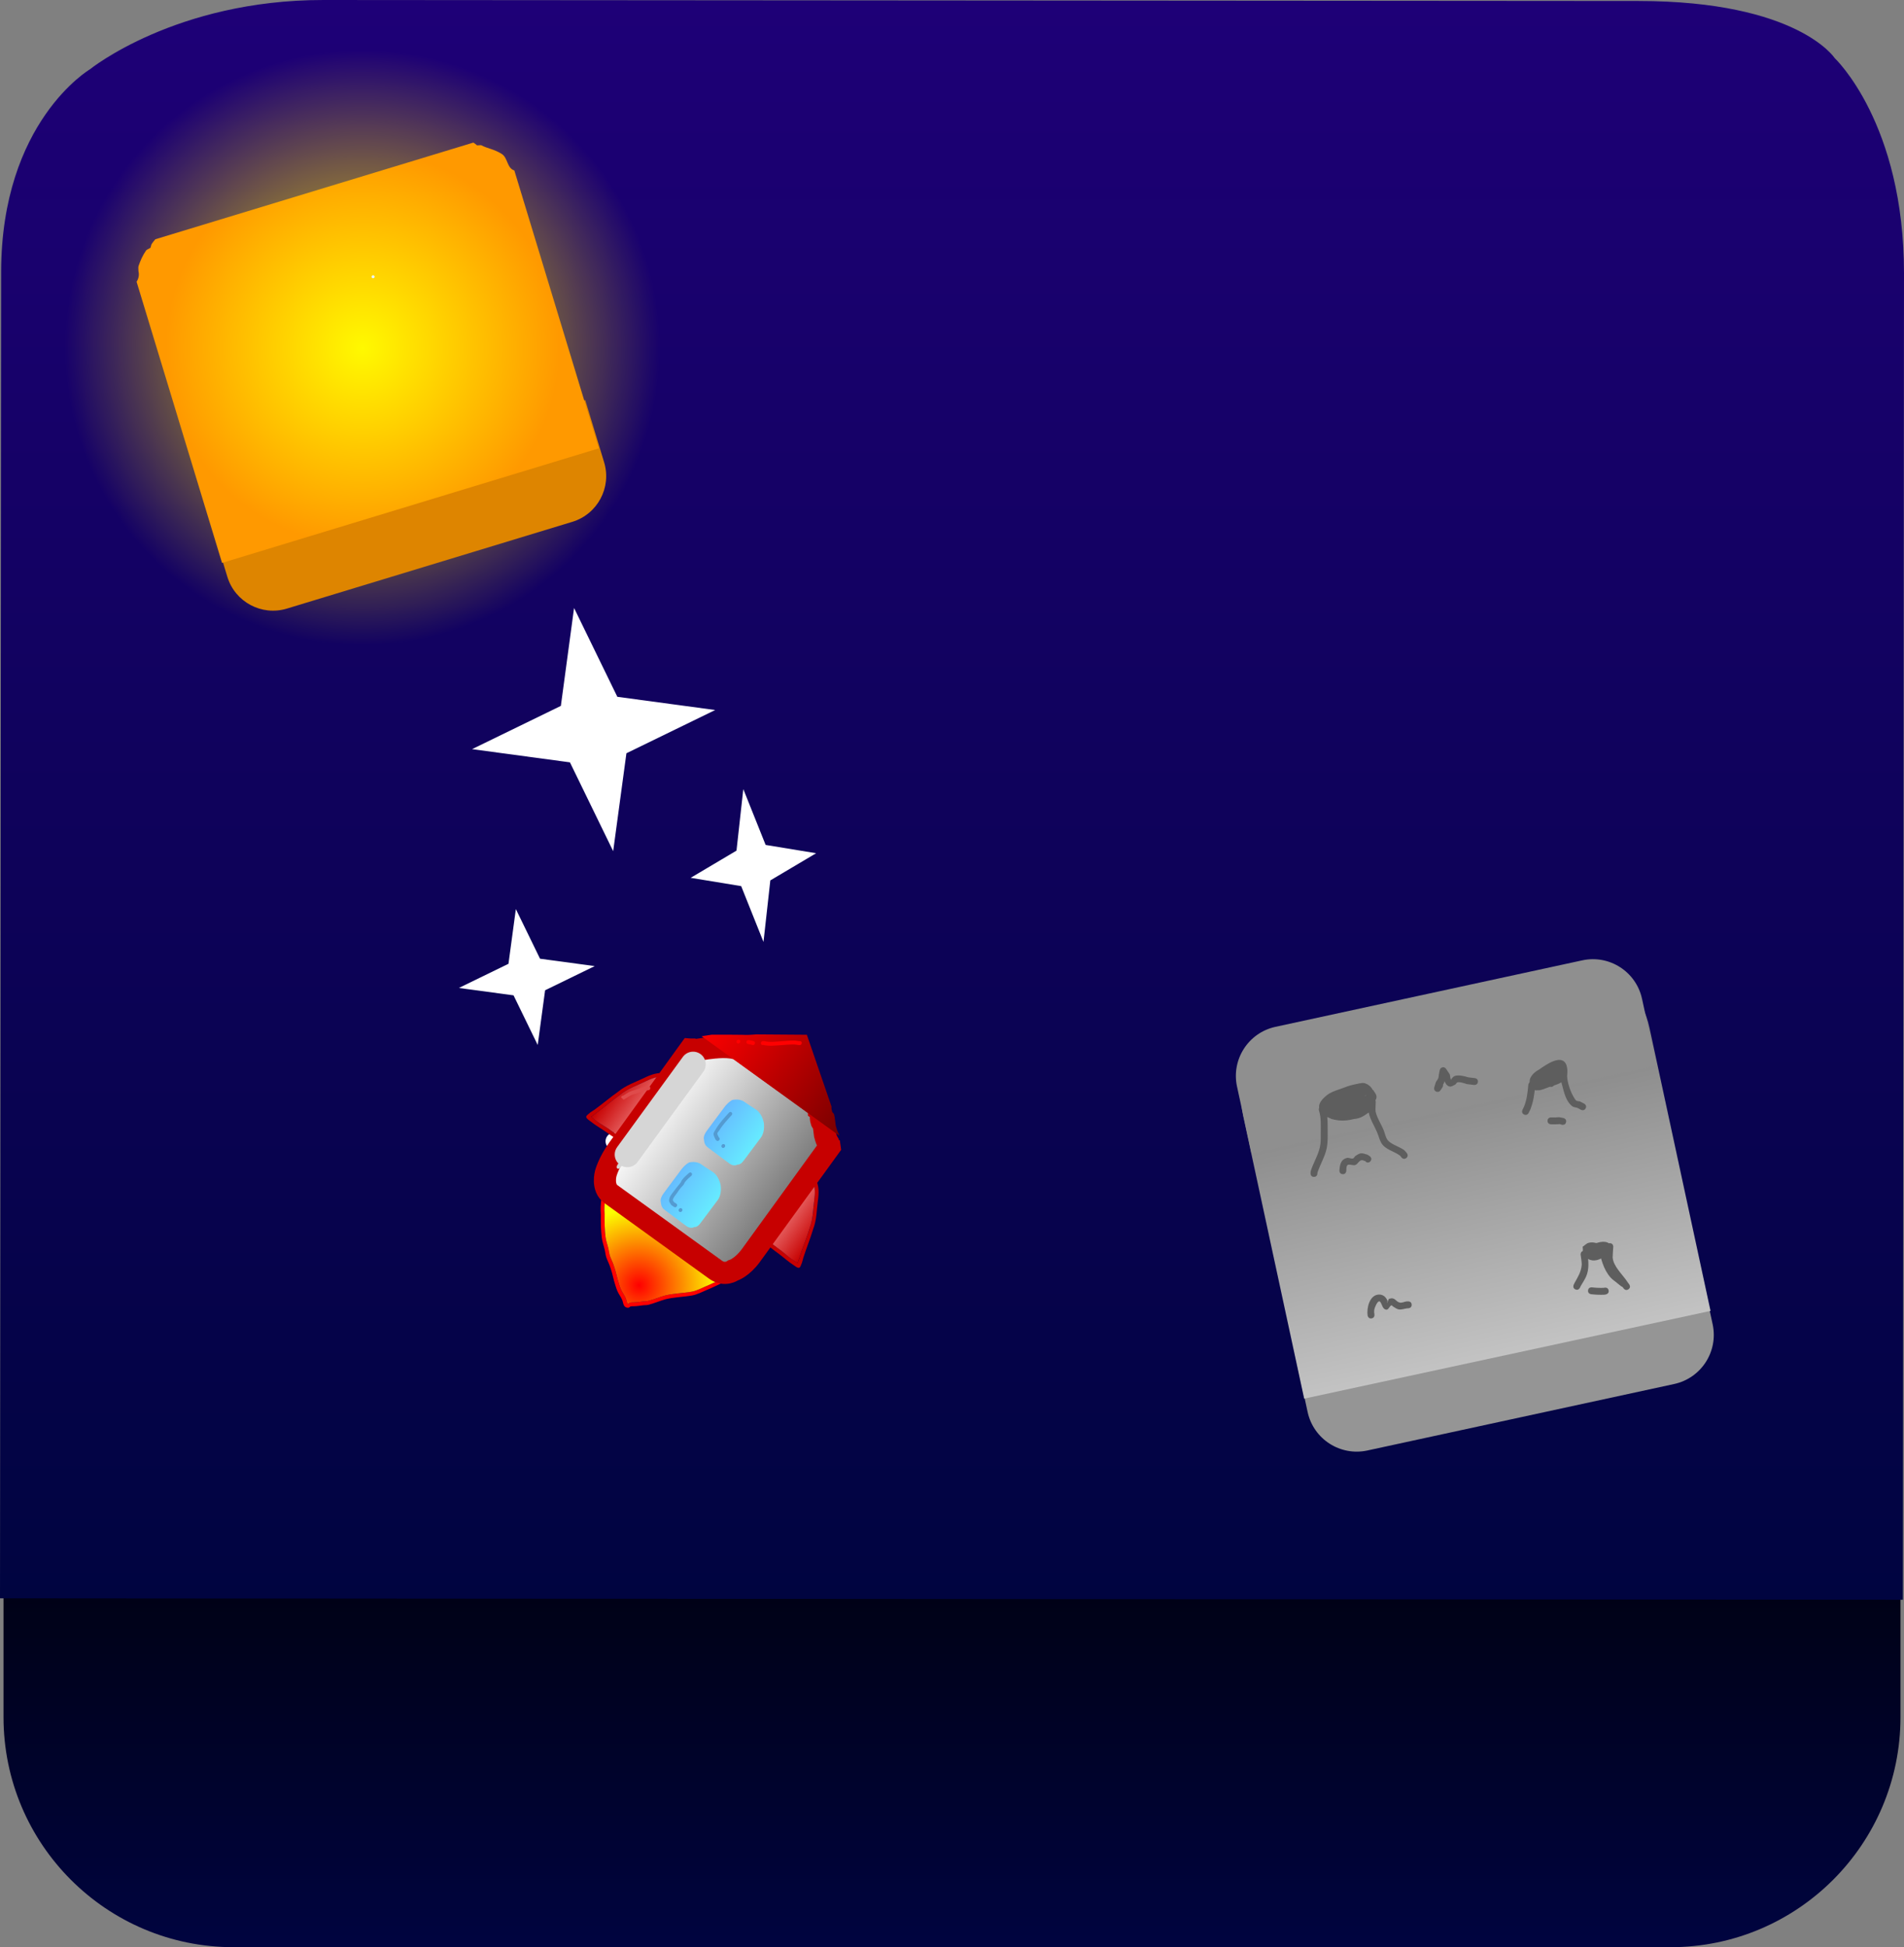 <svg version="1.1" xmlns="http://www.w3.org/2000/svg" xmlns:xlink="http://www.w3.org/1999/xlink" width="301.113" height="307.889" viewBox="0,0,301.113,307.889"><rect x="0" y="0" width="301.113" height="307.889" fill="#808080" stroke="none"/><defs><linearGradient x1="240" y1="180" x2="240" y2="180" gradientUnits="userSpaceOnUse" id="color-1"><stop offset="0" stop-color="#342f77"/><stop offset="0.06" stop-color="#2c2867"/><stop offset="0.25" stop-color="#141239"/><stop offset="0.4" stop-color="#05051d"/><stop offset="0.48" stop-color="#000012"/></linearGradient><linearGradient x1="240" y1="180" x2="240" y2="180" gradientUnits="userSpaceOnUse" id="color-2"><stop offset="0.18" stop-color="#342f77"/><stop offset="0.52" stop-color="#781f5f"/><stop offset="0.89" stop-color="#342f77"/></linearGradient><linearGradient x1="244.646" y1="280.571" x2="244.646" y2="366.431" gradientUnits="userSpaceOnUse" id="color-3"><stop offset="0" stop-color="#000000"/><stop offset="1" stop-color="#000440"/></linearGradient><linearGradient x1="244.645" y1="58.542" x2="244.645" y2="311.491" gradientUnits="userSpaceOnUse" id="color-4"><stop offset="0" stop-color="#1e0077"/><stop offset="1" stop-color="#000440"/></linearGradient><radialGradient cx="151.396" cy="113.488" r="47.061" gradientUnits="userSpaceOnUse" id="color-5"><stop offset="0" stop-color="#ffe600"/><stop offset="1" stop-color="#ffe600" stop-opacity="0"/></radialGradient><linearGradient x1="162.703" y1="150.118" x2="150.934" y2="111.399" gradientUnits="userSpaceOnUse" id="color-6"><stop offset="0" stop-color="#de8500"/><stop offset="1" stop-color="#de8500"/></linearGradient><radialGradient cx="151.43" cy="113.602" r="31.137" gradientUnits="userSpaceOnUse" id="color-7"><stop offset="0" stop-color="#fff900"/><stop offset="1" stop-color="#ff9900"/></radialGradient><linearGradient x1="320.797" y1="218.771" x2="332.499" y2="272.778" gradientUnits="userSpaceOnUse" id="color-8"><stop offset="0" stop-color="#797979"/><stop offset="1" stop-color="#c3c3c3"/></linearGradient><linearGradient x1="189.852" y1="239" x2="192.587" y2="239" gradientUnits="userSpaceOnUse" id="color-9"><stop offset="0" stop-color="#ffffff"/><stop offset="1" stop-color="#ffffff"/></linearGradient><radialGradient cx="195.152" cy="261.777" r="12.303" gradientUnits="userSpaceOnUse" id="color-10"><stop offset="0" stop-color="#ff0000"/><stop offset="1" stop-color="#fcff00"/></radialGradient><linearGradient x1="191.056" y1="230.264" x2="199.305" y2="236.223" gradientUnits="userSpaceOnUse" id="color-11"><stop offset="0" stop-color="#c70000"/><stop offset="1" stop-color="#ffb1b1"/></linearGradient><linearGradient x1="215.517" y1="247.469" x2="223.766" y2="253.428" gradientUnits="userSpaceOnUse" id="color-12"><stop offset="0" stop-color="#ffb1b1"/><stop offset="1" stop-color="#c70000"/></linearGradient><linearGradient x1="196.981" y1="233.134" x2="218.797" y2="248.893" gradientUnits="userSpaceOnUse" id="color-13"><stop offset="0" stop-color="#ffffff"/><stop offset="1" stop-color="#767676"/></linearGradient><linearGradient x1="207.544" y1="217.904" x2="230.278" y2="234.326" gradientUnits="userSpaceOnUse" id="color-14"><stop offset="0" stop-color="#ff0000"/><stop offset="1" stop-color="#750000"/></linearGradient><linearGradient x1="207.437" y1="235.238" x2="213.512" y2="239.626" gradientUnits="userSpaceOnUse" id="color-15"><stop offset="0" stop-color="#66b9ff"/><stop offset="1" stop-color="#66ebff"/></linearGradient><linearGradient x1="200.612" y1="245.113" x2="206.687" y2="249.502" gradientUnits="userSpaceOnUse" id="color-16"><stop offset="0" stop-color="#66bdff"/><stop offset="1" stop-color="#66ebff"/></linearGradient></defs><g transform="translate(-94.089,-58.542)"><g data-paper-data="{&quot;isPaintingLayer&quot;:true}" fill-rule="nonzero" stroke-linejoin="miter" stroke-miterlimit="10" stroke-dasharray="" stroke-dashoffset="0" style="mix-blend-mode: normal"><path d="" fill="url(#color-1)" stroke="none" stroke-width="1" stroke-linecap="butt"/><path d="" fill="url(#color-2)" stroke="none" stroke-width="1" stroke-linecap="butt"/><g stroke="none" stroke-width="1" stroke-linecap="butt" opacity="0.51" style="mix-blend-mode: multiply"><path d="" fill="#004d77" style="mix-blend-mode: normal"/><path d="" fill="#004d77" style="mix-blend-mode: normal"/><path d="" fill="#004d77" style="mix-blend-mode: normal"/><path d="" fill="#004d77" style="mix-blend-mode: normal"/><path d="" fill="#004d77" style="mix-blend-mode: normal"/><path d="" fill="#004d77" style="mix-blend-mode: normal"/><path d="" fill="#004d77" style="mix-blend-mode: normal"/><path d="" fill="#004d77" style="mix-blend-mode: normal"/><path d="" fill="#004d77" style="mix-blend-mode: normal"/><path d="" fill="#004d77" style="mix-blend-mode: normal"/><path d="" fill="#004d77" style="mix-blend-mode: normal"/><path d="" fill="#004d77" style="mix-blend-mode: normal"/><path d="" fill="#004d77" style="mix-blend-mode: normal"/><path d="" fill="#004d77" style="mix-blend-mode: normal"/><path d="" fill="#004d77" style="mix-blend-mode: normal"/><path d="" fill="#004d77" style="mix-blend-mode: normal"/><path d="" fill="#004d77" style="mix-blend-mode: normal"/><path d="" fill="#004d77" style="mix-blend-mode: normal"/><path d="" fill="#004d77" style="mix-blend-mode: normal"/><path d="" fill="#004d77" style="mix-blend-mode: normal"/><path d="" fill="#004d77" style="mix-blend-mode: normal"/><path d="" fill="#004d77" style="mix-blend-mode: normal"/><path d="" fill="#004d77" style="mix-blend-mode: normal"/><path d="" fill="#004d77" style="mix-blend-mode: normal"/><path d="" fill="#004d77" style="mix-blend-mode: normal"/><path d="" fill="#004d77" style="mix-blend-mode: normal"/><path d="" fill="#004d77" style="mix-blend-mode: normal"/><path d="" fill="#004d77" style="mix-blend-mode: normal"/><path d="" fill="#004d77" style="mix-blend-mode: normal"/><path d="" fill="#004d77" style="mix-blend-mode: normal"/><path d="" fill="#004d77" style="mix-blend-mode: normal"/><path d="" fill="#10325e" style="mix-blend-mode: normal"/><path d="" fill="#10325e" style="mix-blend-mode: normal"/><path d="" fill="#10325e" style="mix-blend-mode: normal"/><path d="" fill="#10325e" style="mix-blend-mode: normal"/><path d="" fill="#10325e" style="mix-blend-mode: normal"/><path d="" fill="#10325e" style="mix-blend-mode: normal"/><path d="" fill="#10325e" style="mix-blend-mode: normal"/><path d="" fill="#10325e" style="mix-blend-mode: normal"/><path d="" fill="#10325e" style="mix-blend-mode: normal"/><path d="" fill="#10325e" style="mix-blend-mode: normal"/><path d="" fill="#10325e" style="mix-blend-mode: normal"/><path d="" fill="#10325e" style="mix-blend-mode: normal"/><path d="" fill="#10325e" style="mix-blend-mode: normal"/><path d="" fill="#10325e" style="mix-blend-mode: normal"/><path d="" fill="#10325e" style="mix-blend-mode: normal"/><path d="" fill="#10325e" style="mix-blend-mode: normal"/><path d="" fill="#10325e" style="mix-blend-mode: normal"/><path d="" fill="#10325e" style="mix-blend-mode: normal"/><path d="" fill="#004d77" style="mix-blend-mode: normal"/><path d="" fill="#004d77" style="mix-blend-mode: normal"/><path d="" fill="#004d77" style="mix-blend-mode: normal"/><path d="" fill="#004d77" style="mix-blend-mode: normal"/><path d="" fill="#004d77" style="mix-blend-mode: normal"/><path d="" fill="#004d77" style="mix-blend-mode: normal"/><path d="" fill="#004d77" style="mix-blend-mode: normal"/><path d="" fill="#004d77" style="mix-blend-mode: normal"/><path d="" fill="#004d77" style="mix-blend-mode: normal"/><path d="" fill="#004d77" style="mix-blend-mode: normal"/><path d="" fill="#004d77" style="mix-blend-mode: normal"/><path d="" fill="#004d77" style="mix-blend-mode: normal"/><path d="" fill="#004d77" style="mix-blend-mode: normal"/></g><path d="" fill="#ffffff" stroke="none" stroke-width="1" stroke-linecap="butt"/><path d="" fill="#ffffff" stroke="none" stroke-width="1" stroke-linecap="butt"/><path d="" fill="#ffffff" stroke="none" stroke-width="1" stroke-linecap="butt"/><path d="" fill="#ffffff" stroke="none" stroke-width="1" stroke-linecap="butt"/><path d="" fill="#ffffff" stroke="none" stroke-width="1" stroke-linecap="butt"/><path d="" fill="#ffffff" stroke="none" stroke-width="1" stroke-linecap="butt"/><path d="" fill="#ffffff" stroke="none" stroke-width="1" stroke-linecap="butt"/><path d="" fill="#ffffff" stroke="none" stroke-width="1" stroke-linecap="butt"/><path d="" fill="#ffffff" stroke="none" stroke-width="1" stroke-linecap="butt"/><path d="" fill="#ffffff" stroke="none" stroke-width="1" stroke-linecap="butt"/><path d="" fill="#ffffff" stroke="none" stroke-width="1" stroke-linecap="butt"/><path d="" fill="#ffffff" stroke="none" stroke-width="1" stroke-linecap="butt"/><path d="" fill="#ffffff" stroke="none" stroke-width="1" stroke-linecap="butt"/><path d="" fill="#ffffff" stroke="none" stroke-width="1" stroke-linecap="butt"/><path d="" fill="#ffffff" stroke="none" stroke-width="1" stroke-linecap="butt"/><path d="" fill="#ffffff" stroke="none" stroke-width="1" stroke-linecap="butt"/><path d="" fill="#ffffff" stroke="none" stroke-width="1" stroke-linecap="butt"/><path d="" fill="#ffffff" stroke="none" stroke-width="1" stroke-linecap="butt"/><path d="" fill="#ffffff" stroke="none" stroke-width="1" stroke-linecap="butt"/><path d="" fill="#ffffff" stroke="none" stroke-width="1" stroke-linecap="butt"/><path d="" fill="#ffffff" stroke="none" stroke-width="1" stroke-linecap="butt"/><path d="" fill="#ffffff" stroke="none" stroke-width="1" stroke-linecap="butt"/><path d="" fill="#ffffff" stroke="none" stroke-width="1" stroke-linecap="butt"/><path d="" fill="#ffffff" stroke="none" stroke-width="1" stroke-linecap="butt"/><path d="" fill="#ffffff" stroke="none" stroke-width="1" stroke-linecap="butt"/><path d="" fill="#ffffff" stroke="none" stroke-width="1" stroke-linecap="butt"/><path d="" fill="#ffffff" stroke="none" stroke-width="1" stroke-linecap="butt"/><path d="" fill="#ffffff" stroke="none" stroke-width="1" stroke-linecap="butt"/><path d="" fill="#ffffff" stroke="none" stroke-width="1" stroke-linecap="butt"/><path d="" fill="#ffffff" stroke="none" stroke-width="1" stroke-linecap="butt"/><path d="" fill="#ffffff" stroke="none" stroke-width="1" stroke-linecap="butt"/><path d="" fill="#ffffff" stroke="none" stroke-width="1" stroke-linecap="butt"/><path d="" fill="#ffffff" stroke="none" stroke-width="1" stroke-linecap="butt"/><path d="" fill="#ffffff" stroke="none" stroke-width="1" stroke-linecap="butt"/><path d="" fill="#ffffff" stroke="none" stroke-width="1" stroke-linecap="butt"/><path d="" fill="#ffffff" stroke="none" stroke-width="1" stroke-linecap="butt"/><path d="" fill="#ffffff" stroke="none" stroke-width="1" stroke-linecap="butt"/><path d="" fill="#ffffff" stroke="none" stroke-width="1" stroke-linecap="butt"/><path d="" fill="#ffffff" stroke="none" stroke-width="1" stroke-linecap="butt"/><path d="" fill="#ffffff" stroke="none" stroke-width="1" stroke-linecap="butt"/><path d="" fill="#ffffff" stroke="none" stroke-width="1" stroke-linecap="butt"/><path d="" fill="#ffffff" stroke="none" stroke-width="1" stroke-linecap="butt"/><path d="M358.266,366.431h-227.24c-20.092,0 -36.38,-16.288 -36.38,-36.38v-49.48h300v49.48c0,20.092 -16.288,36.38 -36.38,36.38z" fill="url(#color-3)" stroke="none" stroke-width="1" stroke-linecap="butt"/><path d="M395.059,268.433c-0.02,23.78 -0.037,43.058 -0.037,43.058l-300.933,-0.226c0,0 0.017,-19.278 0.037,-43.058l0.143,-166.645c0.02,-23.78 14.037,-32.058 14.037,-32.058c0,0 13.543,-10.979 36.942,-10.962c36.722,0.028 146.887,0.11 208,0.156c25.149,0.019 30.991,9.031 30.991,9.031c0,0 10.983,10.278 10.963,34.058z" fill="url(#color-4)" stroke="none" stroke-width="1" stroke-linecap="butt"/><path d="M191.719,168.721l15.477,2.089l-14.041,6.837l-2.093,15.483l-6.838,-14.046l-15.477,-2.089l14.041,-6.837l2.088,-15.482z" fill="#ffffff" stroke="none" stroke-width="1" stroke-linecap="butt"/><path d="M215.172,192.141l7.987,1.313l-7.246,4.297l-1.08,9.73l-3.529,-8.827l-7.987,-1.313l7.246,-4.297l1.078,-9.729z" fill="#ffffff" stroke="none" stroke-width="1" stroke-linecap="butt"/><path d="M179.494,210.134l8.649,1.167l-7.847,3.821l-1.17,8.653l-3.821,-7.85l-8.649,-1.167l7.847,-3.821l1.167,-8.652z" fill="#ffffff" stroke="none" stroke-width="1" stroke-linecap="butt"/><path d="M106.369,127.174c-7.558,-24.868 6.474,-51.154 31.341,-58.713c24.868,-7.558 51.154,6.474 58.713,31.341c7.558,24.868 -6.474,51.154 -31.341,58.713c-24.868,7.558 -51.154,-6.474 -58.713,-31.341z" fill="url(#color-5)" stroke="none" stroke-width="0" stroke-linecap="butt"/><path d="M184.598,141.053l-45.132,13.718c-3.99,1.213 -8.209,-1.039 -9.422,-5.029l-2.987,-9.827l59.583,-18.11l2.987,9.827c1.213,3.99 -1.039,8.209 -5.029,9.422z" fill="url(#color-6)" stroke="none" stroke-width="1" stroke-linecap="butt"/><path d="M129.204,147.546l-13.513,-44.457c0.178,-0.263 0.296,-0.566 0.339,-0.884c0.035,-0.253 0.023,-0.517 -0.042,-0.778c-0.023,-0.34 -0.037,-0.676 0.017,-0.835c0.284,-0.838 0.657,-1.687 1.17,-2.416c0.176,-0.25 0.542,-0.275 0.734,-0.499c0.013,-0.016 0.096,-0.449 0.16,-0.546c0.166,-0.25 0.366,-0.503 0.585,-0.755c0.819,-0.249 1.71,-0.52 2.643,-0.803c3.223,-0.98 35.402,-10.76 47.655,-14.484c0.204,0.139 0.408,0.279 0.578,0.439l0.644,-0.032c1.077,0.575 2.002,0.593 3.267,1.391c0.979,0.618 0.8,2.243 1.989,2.611l13.355,43.94c0,0 -3.235,0.983 -7.225,2.196c-3.99,1.213 -52.358,15.914 -52.358,15.914z" fill="url(#color-7)" stroke="none" stroke-width="1" stroke-linecap="butt"/><path d="M152.866,102.371c-0.038,-0.125 0.033,-0.257 0.158,-0.295c0.125,-0.038 0.257,0.033 0.295,0.158c0.038,0.125 -0.033,0.257 -0.158,0.295c-0.125,0.038 -0.257,-0.033 -0.295,-0.158z" fill="#ecf7fe" stroke="none" stroke-width="1" stroke-linecap="butt"/><path d="M358.854,277.38l-48.517,10.512c-4.29,0.929 -8.521,-1.795 -9.45,-6.084l-2.289,-10.564l64.052,-13.878l2.289,10.564c0.929,4.29 -1.795,8.521 -6.084,9.45z" fill="#959595" stroke="none" stroke-width="1" stroke-linecap="butt"/><path d="M362.621,256.626c1.096,5.078 1.984,9.195 1.984,9.195l-64.262,13.873c0,0 -0.888,-4.117 -1.984,-9.195l-7.679,-35.587c-1.096,-5.078 1.514,-7.494 1.514,-7.494c0,0 2.384,-2.971 7.38,-4.049c7.842,-1.693 31.366,-6.772 44.417,-9.589c5.37,-1.159 7.035,0.495 7.035,0.495c0,0 2.821,1.686 3.916,6.764z" fill="url(#color-8)" stroke="none" stroke-width="1" stroke-linecap="butt"/><path d="M353.773,216.475l2.289,10.564l-64.052,13.878l-2.289,-10.564c-0.929,-4.29 1.795,-8.521 6.084,-9.45l48.517,-10.512c4.29,-0.929 8.521,1.795 9.45,6.084z" data-paper-data="{&quot;index&quot;:null}" fill="#8f8f8f" stroke="none" stroke-width="1" stroke-linecap="butt"/><path d="M305.957,235.711c-0.335,-0.028 -1.245,-0.153 -1.516,-0.351c-0.008,-0.006 -0.017,-0.012 -0.025,-0.018l-0.003,0.007l-0.422,-0.188c0.086,0.806 0.064,1.624 0.066,2.445c0.002,0.82 0.02,1.706 -0.154,2.511c-0.3,1.39 -1.078,2.599 -1.492,3.947l0.025,0.023c0,0 0.001,0.546 -0.545,0.547c-0.546,0.001 -0.547,-0.545 -0.547,-0.545l0.024,-0.347c0.407,-1.315 1.174,-2.503 1.468,-3.854c0.159,-0.729 0.132,-1.537 0.129,-2.279c-0.004,-1.161 0.076,-2.354 -0.285,-3.467c0,0 -0.073,-0.228 0.029,-0.431c-0.115,-0.768 0.553,-1.459 1.221,-1.993c0.577,-0.461 1.302,-0.713 2.003,-0.946c0.802,-0.267 1.494,-0.598 2.338,-0.753c0.312,-0.067 1.226,-0.3 1.55,-0.224c0.571,0.133 1.103,0.548 1.356,1.081c0.03,0.008 0.06,0.015 0.09,0.022c0.172,0.351 0.512,0.662 0.517,1.052c0.003,0.198 -0.063,0.389 -0.173,0.57c0.051,0.129 0.047,0.248 0.047,0.248c-0.006,0.172 -0.06,1.352 -0.021,1.53c0.213,0.982 0.856,1.95 1.247,2.869c0.232,0.546 0.348,1.368 0.788,1.787c0.689,0.655 1.785,0.9 2.552,1.498l0.36,0.425c0,0 0.342,0.426 -0.084,0.768c-0.426,0.342 -0.768,-0.084 -0.768,-0.084l-0.183,-0.25c-0.813,-0.642 -1.925,-0.875 -2.664,-1.599c-0.549,-0.538 -0.721,-1.446 -1.012,-2.129c-0.422,-0.993 -1.083,-2.014 -1.309,-3.077c-0.004,-0.018 -0.007,-0.04 -0.011,-0.063c-0.465,0.335 -0.943,0.679 -1.447,0.853c-0.306,0.106 -0.63,0.167 -0.955,0.193c-0.711,0.194 -1.449,0.282 -2.194,0.22zM310.142,231.734c-0.046,-0.003 -0.092,-0.005 -0.138,-0.008c0.002,0.032 0.003,0.064 0.003,0.096c0.047,-0.027 0.095,-0.055 0.135,-0.088z" fill="#5e5e5e" stroke="none" stroke-width="0.5" stroke-linecap="butt"/><path d="M343.216,262.416c-0.49,-0.241 -0.25,-0.731 -0.25,-0.731l0.188,-0.382c0.525,-0.934 1,-1.697 1.083,-2.8c0.02,-0.265 -0.139,-1.321 -0.172,-1.561c0,0 -0.074,-0.541 0.467,-0.615c0.541,-0.074 0.615,0.467 0.615,0.467c0.165,1.212 0.29,2.419 -0.219,3.585c-0.223,0.512 -0.548,0.972 -0.822,1.459l-0.16,0.328c0,0 -0.241,0.49 -0.731,0.25z" fill="#5e5e5e" stroke="none" stroke-width="0.5" stroke-linecap="butt"/><path d="M351.211,261.814c-0.34,0.428 -0.767,0.088 -0.767,0.088l-0.444,-0.353c-0.379,-0.34 -0.831,-0.6 -1.174,-0.976c-1.173,-1.287 -1.563,-3.072 -1.943,-4.704c0,0 -0.124,-0.532 0.408,-0.656c0.532,-0.124 0.656,0.408 0.656,0.408c0.331,1.42 0.643,3.091 1.679,4.207c0.317,0.341 0.733,0.576 1.08,0.887l0.418,0.332c0,0 0.428,0.34 0.088,0.767z" fill="#5e5e5e" stroke="none" stroke-width="0.5" stroke-linecap="butt"/><path d="M351.631,262.396c-0.442,0.321 -0.763,-0.12 -0.763,-0.12l-0.301,-0.416c-0.873,-1.374 -2.376,-2.674 -2.529,-4.397c-0.007,-0.079 -0.004,-0.243 0.005,-0.445c-0.074,0.069 -0.139,0.124 -0.187,0.161c-0.71,0.546 -1.729,0.936 -2.588,0.437c-0.107,-0.062 -0.171,-0.166 -0.221,-0.283c-0.163,-0.042 -0.304,-0.115 -0.389,-0.253c-0.03,-0.049 -0.052,-0.102 -0.066,-0.157c-0.266,-0.307 -0.131,-0.834 -0.211,-1.243c0.308,-0.206 0.568,-0.514 0.924,-0.617c0.37,-0.108 0.784,-0.087 1.157,0.013c0.024,0.006 0.049,0.013 0.074,0.02c0.678,-0.216 1.475,-0.333 1.986,0.031c0.056,-0.013 0.12,-0.019 0.194,-0.014c0.545,0.038 0.507,0.583 0.507,0.583c-0.017,0.243 -0.109,1.496 -0.098,1.658c0.107,1.469 1.621,2.753 2.364,3.922l0.263,0.36c0,0 0.321,0.442 -0.12,0.763z" fill="#5e5e5e" stroke="none" stroke-width="0.5" stroke-linecap="butt"/><path d="M339.23,230.375c-0.059,0.02 -0.117,0.039 -0.175,0.059c-0.278,0.097 -1.352,0.56 -1.682,0.51c-0.03,-0.005 -0.06,-0.01 -0.089,-0.015c-0.266,0.048 -0.518,0.049 -0.659,-0.14c-0.055,-0.075 -0.095,-0.157 -0.121,-0.244c-0.046,-0.057 -0.08,-0.118 -0.105,-0.182c-0.166,-0.119 -0.296,-0.266 -0.354,-0.453c-0.288,-0.932 0.627,-1.797 1.298,-2.166c0.023,-0.012 0.046,-0.024 0.069,-0.035c0.75,-0.517 1.598,-1.107 2.379,-1.382c0.662,-0.233 1.448,-0.397 1.907,0.376c0.228,0.384 0.258,0.869 0.252,1.315c-0.02,1.37 -1.03,1.806 -2.09,2.154c-0.151,0.149 -0.315,0.26 -0.504,0.227c-0.043,-0.008 -0.085,-0.016 -0.125,-0.024z" fill="#5e5e5e" stroke="none" stroke-width="0.5" stroke-linecap="butt"/><path d="M335.114,234.767c-0.491,-0.238 -0.253,-0.73 -0.253,-0.73l0.256,-0.526c0.454,-1.162 0.56,-2.195 0.669,-3.432c0,0 0.048,-0.544 0.592,-0.496c0.544,0.048 0.496,0.592 0.496,0.592c-0.119,1.358 -0.259,2.493 -0.756,3.773l-0.274,0.566c0,0 -0.238,0.491 -0.73,0.253z" fill="#5e5e5e" stroke="none" stroke-width="0.5" stroke-linecap="butt"/><path d="M344.857,233.79c-0.254,0.484 -0.737,0.23 -0.737,0.23l-0.587,-0.312c-0.259,-0.079 -0.561,-0.075 -0.778,-0.238c-1.012,-0.764 -1.298,-2.164 -1.61,-3.298c-0.25,-0.909 -0.392,-1.45 -0.272,-2.381c0,0 0.073,-0.541 0.614,-0.468c0.541,0.073 0.468,0.614 0.468,0.614c-0.155,1.097 0.207,2.358 0.648,3.369c0.097,0.224 0.529,1.091 0.76,1.257c0.159,0.114 0.38,0.087 0.571,0.13l0.695,0.361c0,0 0.484,0.254 0.23,0.737z" fill="#5e5e5e" stroke="none" stroke-width="0.5" stroke-linecap="butt"/><path d="M327.817,229.616c-0.063,0.542 -0.606,0.479 -0.606,0.479l-1.123,-0.133c-0.354,-0.115 -1.183,-0.407 -1.546,-0.267c-0.134,0.051 -0.16,0.254 -0.288,0.318c-0.304,0.153 -0.644,0.412 -0.971,0.317c-0.347,-0.101 -0.594,-0.441 -0.737,-0.829c-0.057,0.201 -0.134,0.394 -0.245,0.554c0.039,0.22 -0.092,0.416 -0.092,0.416l-0.319,0.478c-0.076,0.114 -0.195,0.2 -0.339,0.231c-0.295,0.064 -0.586,-0.123 -0.649,-0.418c-0.021,-0.096 -0.015,-0.192 0.013,-0.28l0.173,-0.583l0.01,0.003c0.002,-0.018 0.005,-0.036 0.008,-0.054c0.049,-0.306 0.331,-0.53 0.439,-0.821c0.078,-0.211 0.073,-0.445 0.11,-0.667l0.004,-0.008l-0.003,-0.001l0.127,-0.61c0.039,-0.21 0.2,-0.387 0.422,-0.435c0.23,-0.05 0.457,0.053 0.576,0.24l0.481,0.716l-0.007,0.005c0.012,0.015 0.024,0.03 0.036,0.045c0.209,0.265 0.081,0.705 0.292,0.968c0.038,0.047 0.018,-0.127 0.059,-0.17c0.158,-0.165 0.309,-0.368 0.525,-0.44c0.609,-0.201 1.566,0.038 2.154,0.226l1.018,0.116c0,0 0.542,0.063 0.479,0.606z" fill="#5e5e5e" stroke="none" stroke-width="0.5" stroke-linecap="butt"/><path d="M317.346,264.846c0.015,0.546 -0.531,0.561 -0.531,0.561l-0.16,0.002c-0.464,0.056 -0.933,0.262 -1.391,0.17c-0.317,-0.064 -0.579,-0.29 -0.862,-0.447c-0.099,-0.055 -0.178,-0.237 -0.28,-0.189c-0.316,0.147 -0.443,0.722 -0.79,0.686c-0.627,-0.065 -0.654,-0.875 -0.97,-1.24c-0.307,-0.355 -0.697,0.577 -0.702,0.588c-0.245,0.501 -0.316,0.86 -0.209,1.398c0,0 0.093,0.538 -0.445,0.631c-0.538,0.093 -0.631,-0.445 -0.631,-0.445c-0.172,-1.111 0.262,-3.241 1.746,-3.324c0.69,-0.039 1.154,0.392 1.393,0.977c0.043,0.104 -0.151,0.409 -0.072,0.33c0.182,-0.18 0.154,-0.583 0.399,-0.655c0.904,-0.263 0.936,0.459 1.613,0.616c0.352,0.082 0.711,-0.135 1.07,-0.179l0.26,-0.01c0,0 0.546,-0.015 0.561,0.531z" fill="#5e5e5e" stroke="none" stroke-width="0.5" stroke-linecap="butt"/><path d="M310.831,242.149c-0.341,0.426 -0.768,0.085 -0.768,0.085l0.006,-0.062c-0.205,-0.061 -0.402,-0.193 -0.616,-0.183c-0.434,0.02 -0.634,0.652 -1.052,0.769c-0.331,0.092 -0.686,-0.093 -1.028,-0.065c-0.423,0.035 -0.36,0.777 -0.369,0.992c0,0 -0.031,0.545 -0.576,0.514c-0.545,-0.031 -0.514,-0.576 -0.514,-0.576c0.057,-0.833 0.178,-1.733 1.179,-1.986c0.311,-0.079 0.647,0.159 0.959,0.086c0.184,-0.043 0.239,-0.303 0.399,-0.406c0.271,-0.174 0.554,-0.377 0.874,-0.413c0.338,-0.037 0.667,0.137 1,0.206l0.421,0.271c0,0 0.426,0.341 0.085,0.768z" fill="#5e5e5e" stroke="none" stroke-width="0.5" stroke-linecap="butt"/><path d="M341.763,235.973c-0.118,0.533 -0.651,0.416 -0.651,0.416l-0.355,-0.102c-0.468,0.034 -0.939,0.049 -1.408,0.027c0,0 -0.546,-0.026 -0.52,-0.571c0.026,-0.546 0.571,-0.52 0.571,-0.52c0.425,0.021 0.852,0.006 1.276,-0.026l0.671,0.125c0,0 0.533,0.118 0.416,0.651z" fill="#5e5e5e" stroke="none" stroke-width="0.5" stroke-linecap="butt"/><path d="M348.487,262.566c0.116,0.534 -0.418,0.649 -0.418,0.649l-0.256,0.047c-0.727,0.03 -1.38,0.001 -2.099,-0.082c0,0 -0.543,-0.063 -0.479,-0.606c0.063,-0.542 0.606,-0.479 0.606,-0.479c0.663,0.077 1.255,0.106 1.925,0.076l0.072,-0.024c0,0 0.534,-0.116 0.649,0.418z" fill="#5e5e5e" stroke="none" stroke-width="0.5" stroke-linecap="butt"/><path d="M210.738,234.666c0,0.895 -0.764,1.621 -1.707,1.621c-0.943,0 -1.707,-0.726 -1.707,-1.621c0,-0.895 0.764,-1.621 1.707,-1.621c0.943,0 1.707,0.726 1.707,1.621z" fill="#530079" stroke="none" stroke-width="0" stroke-linecap="butt"/><path d="M192.587,239c0,0.755 -0.612,1.367 -1.367,1.367c-0.755,0 -1.367,-0.612 -1.367,-1.367c0,-0.755 0.612,-1.367 1.367,-1.367c0.755,0 1.367,0.612 1.367,1.367z" fill="url(#color-9)" stroke="none" stroke-width="0" stroke-linecap="butt"/><path d="M207.017,244.627l1.251,1.479l-1.744,-0.422l-1.268,1.461l0.362,-2.036l-1.251,-1.479l1.744,0.422l1.267,-1.461z" fill="#ffffff" stroke="none" stroke-width="1" stroke-linecap="butt"/><path d="M211.688,257.826c-0.097,0.095 -0.189,0.11 -0.262,0.095c-0.011,0.013 -0.021,0.026 -0.032,0.039c-0.288,0.352 -0.534,0.787 -0.814,1.158c-0.656,0.868 -1.351,1.653 -2.248,2.259c-0.811,0.378 -1.591,0.769 -2.416,1.107c-0.791,0.325 -1.536,0.745 -2.379,0.895c-1.408,0.25 -2.807,0.25 -4.213,0.605c-0.917,0.252 -1.822,0.664 -2.742,0.88c-0.246,0.058 -0.497,0.032 -0.746,0.061c-0.538,0.062 -1.012,0.154 -1.555,0.157c-0.149,0.001 -0.301,-0.016 -0.447,0.026c-0.137,0.039 -0.241,0.209 -0.38,0.211c-0.199,0.004 -0.414,-0.055 -0.552,-0.192c-0.277,-0.275 -0.269,-0.705 -0.414,-1.045c-0.207,-0.487 -0.545,-0.906 -0.755,-1.39c-0.211,-0.486 -0.36,-1.048 -0.515,-1.56c-0.209,-0.864 -0.429,-1.743 -0.739,-2.565c-0.177,-0.469 -0.424,-0.913 -0.556,-1.403c-0.053,-0.198 -0.147,-0.809 -0.193,-1.003c-0.152,-0.65 -0.387,-1.247 -0.468,-1.924c-0.14,-1.179 -0.175,-2.416 -0.149,-3.616c-0.165,-1.704 0.221,-3.398 0.578,-5.106c0.134,-0.643 0.177,-1.278 0.408,-1.906c0.07,-0.191 0.167,-0.365 0.271,-0.533c-0.066,-0.116 -0.122,-0.238 -0.188,-0.354c0,0 -0.144,-0.255 0.117,-0.426c0.261,-0.171 0.406,0.084 0.406,0.084c0.016,0.028 0.031,0.057 0.046,0.087c0.033,-0.06 0.065,-0.121 0.094,-0.184c0,0 0.134,-0.285 0.401,-0.172c0.267,0.114 0.133,0.399 0.133,0.399c-0.08,0.168 -0.18,0.325 -0.282,0.481c0.465,0.458 1.215,0.62 1.765,0.92c0.995,0.542 1.893,1.289 2.82,1.936c0.781,0.546 1.63,0.952 2.415,1.498c1.223,0.927 2.443,1.863 3.739,2.686c0.732,0.465 1.521,0.838 2.256,1.296c1.242,0.774 2.402,1.677 3.607,2.505c0.422,0.29 0.843,0.584 1.251,0.893c0.353,0.267 0.716,0.668 1.122,0.856c0.154,0.071 0.352,0.06 0.485,0.166c0.344,0.273 0.619,0.909 0.837,1.3l0.01,0.011c0.108,-0.127 0.215,-0.258 0.316,-0.398l-0.123,0.053c0,0 -0.089,-0.284 0.196,-0.4c0.285,-0.116 0.374,0.168 0.374,0.168l0.022,0.518c-0.13,0.181 -0.27,0.347 -0.411,0.51c0.027,0.083 0.028,0.2 -0.093,0.319zM210.907,257.439c-0.163,-0.287 -0.345,-0.561 -0.522,-0.839c-0.073,-0.114 -0.101,-0.269 -0.208,-0.35c-0.109,-0.083 -0.276,-0.056 -0.401,-0.114c-0.439,-0.202 -0.823,-0.619 -1.204,-0.907c-0.401,-0.304 -0.816,-0.593 -1.231,-0.878c-1.198,-0.823 -2.351,-1.721 -3.586,-2.491c-0.737,-0.459 -1.528,-0.833 -2.261,-1.299c-1.306,-0.83 -2.535,-1.771 -3.766,-2.705c-0.782,-0.544 -1.628,-0.948 -2.407,-1.492c-0.91,-0.635 -1.792,-1.373 -2.77,-1.905c-0.582,-0.316 -1.275,-0.493 -1.786,-0.924c-0.04,0.079 -0.076,0.159 -0.106,0.243c-0.215,0.6 -0.255,1.202 -0.382,1.815c-0.346,1.66 -0.721,3.296 -0.565,4.951c-0.023,1.187 0.007,2.41 0.146,3.575c0.077,0.648 0.308,1.221 0.454,1.843c0.077,0.326 0.103,0.667 0.189,0.99c0.126,0.471 0.37,0.9 0.539,1.351c0.315,0.84 0.543,1.735 0.756,2.616c0.148,0.491 0.291,1.028 0.492,1.493c0.21,0.484 0.547,0.902 0.754,1.389c0.14,0.327 0.115,0.543 0.288,0.861c0.091,0.166 0.34,-0.13 0.366,-0.137c0.205,-0.056 0.417,-0.051 0.625,-0.057c0.523,-0.016 0.983,-0.093 1.503,-0.154c0.225,-0.026 0.452,0.005 0.674,-0.049c0.914,-0.22 1.813,-0.624 2.725,-0.875c1.422,-0.358 2.834,-0.363 4.258,-0.615c0.798,-0.141 1.502,-0.549 2.251,-0.856c0.801,-0.329 1.557,-0.712 2.347,-1.074c1.25,-0.85 1.932,-2.098 2.861,-3.243c0.018,-0.022 0.035,-0.043 0.053,-0.065z" fill="#ff0000" stroke="none" stroke-width="0.5" stroke-linecap="butt"/><path d="M211.001,257.536c-0.018,0.021 -0.036,0.043 -0.053,0.065c-0.929,1.145 -1.612,2.395 -2.862,3.245c-0.79,0.362 -1.547,0.745 -2.348,1.075c-0.749,0.308 -1.454,0.716 -2.251,0.857c-1.424,0.252 -2.838,0.259 -4.26,0.617c-0.912,0.251 -1.813,0.656 -2.727,0.876c-0.222,0.054 -0.45,0.022 -0.675,0.049c-0.52,0.061 -0.981,0.138 -1.504,0.154c-0.208,0.006 -0.42,0.001 -0.625,0.057c-0.026,0.007 -0.276,0.304 -0.367,0.137c-0.173,-0.317 -0.149,-0.534 -0.288,-0.861c-0.207,-0.486 -0.545,-0.905 -0.755,-1.389c-0.202,-0.465 -0.345,-1.003 -0.493,-1.494c-0.213,-0.882 -0.442,-1.779 -0.757,-2.619c-0.169,-0.451 -0.414,-0.882 -0.54,-1.352c-0.086,-0.322 -0.113,-0.665 -0.189,-0.991c-0.146,-0.623 -0.376,-1.197 -0.453,-1.845c-0.139,-1.165 -0.168,-2.39 -0.145,-3.577c-0.156,-1.656 0.221,-3.293 0.566,-4.953c0.128,-0.613 0.168,-1.215 0.383,-1.815c0.03,-0.084 0.066,-0.164 0.106,-0.243c0.511,0.431 1.204,0.608 1.786,0.924c0.978,0.531 1.861,1.269 2.771,1.904c0.779,0.544 1.627,0.948 2.408,1.492c1.231,0.934 2.464,1.876 3.769,2.706c0.733,0.466 1.526,0.841 2.262,1.301c1.235,0.77 2.389,1.67 3.587,2.493c0.415,0.285 0.83,0.575 1.231,0.879c0.381,0.288 0.765,0.706 1.204,0.908c0.125,0.058 0.292,0.03 0.401,0.114c0.107,0.081 0.135,0.236 0.208,0.35c0.177,0.278 0.358,0.552 0.522,0.839z" data-paper-data="{&quot;noHover&quot;:false,&quot;origItem&quot;:[&quot;Path&quot;,{&quot;applyMatrix&quot;:true,&quot;segments&quot;:[[[688.93327,611.84466],[0,0],[-5.19694,-2.16805]],[[673.11229,605.92236],[5.29167,1.92531],[-2.17826,-0.79253]],[[666.64821,603.3588],[2.31733,0.054],[-2.38158,-0.0555]],[[659.86659,605.61368],[2.34455,-0.42196],[-8.20434,1.47657]],[[633.77705,605.13368],[8.26687,0.17184],[-8.71226,-0.1811]],[[607.60461,605.27195],[8.71172,-0.1892],[-25.15772,0.54448]],[[532.03427,606.54409],[25.13077,-1.56184],[-14.99452,0.93189]],[[487.13705,610.8243],[15.01077,-0.8168],[-26.72957,1.45448]],[[406.87539,611.02627],[26.74003,0.56736],[-16.48274,0.26515]],[[357.98104,614.1852],[16.44712,-0.24257],[-19.20593,0.28326]],[[299.81359,615.4148],[19.11084,-2.2444],[-11.36626,1.33487]],[[265.39446,620.10319],[11.53273,0.79477],[0.23244,1.37906]],[[266.36631,624.19946],[-0.42793,-1.35],[3.06595,9.67223]],[[279.39471,650.99905],[-4.42079,-9.03497],[11.97759,24.47912]],[[321.65444,719.69544],[-18.97233,-19.77465],[11.71549,15.42851]],[[359.93753,764.16753],[-13.76607,-13.65015],[7.65576,7.59129]],[[384.9896,783.59441],[-8.36446,-6.62809],[4.37508,3.46686]],[[397.67495,794.52719],[-4.4775,-3.33352],[6.53706,4.86687]],[[418.93565,806.84847],[-6.93944,-4.21337],[12.92509,7.84764]],[[456.05902,833.38923],[-11.92653,-9.32727],[7.05657,4.92027]],[[478.09697,847.97082],[-7.54237,-4.09509],[7.84546,4.25966]],[[502.75289,858.7891],[-7.83893,-4.31457],[5.27474,2.90323]],[[515.51785,867.15324],[-5.64261,-2.46247],[2.95882,1.29124]],[[519.26554,861.99988],[-0.29488,0.33414],[2.30912,-2.61656]],[[527.45452,855.4771],[-2.85552,2.00611],[7.17502,-5.04072]],[[546.98452,839.58915],[-6.68532,5.60037],[2.88583,-2.41749]],[[555.95124,832.72267],[-2.57669,2.74462],[10.59583,-11.2864]],[[585.31141,796.27267],[-10.24906,11.66471],[16.32444,-17.75778]],[[638.8252,748.96337],[-17.4258,16.40793],[9.76219,-9.19196]],[[661.72474,717.14688],[-7.38895,10.87914],[7.90293,-11.63589]],[[683.77595,681.65338],[-7.4191,11.95689],[8.93041,-22.46623]],[[691.05573,613.59301],[-1.43914,23.27884],[0.02743,-0.44372]],[[691.14605,612.26658],[-0.03261,0.44066],[0,0]]],&quot;closed&quot;:true}]}" fill="url(#color-10)" stroke="none" stroke-width="0.5" stroke-linecap="butt"/><path d="M199.708,229.063c-0.035,0.017 -0.076,0.03 -0.126,0.035c-0.203,0.019 -0.269,-0.116 -0.29,-0.205c-0.094,0.029 -0.18,0.004 -0.18,0.004c-0.934,-0.27 -2.063,0.213 -2.949,0.645c-1.369,0.668 -2.751,1.087 -3.96,2.083c-1.296,0.911 -2.497,1.943 -3.779,2.874c-0.264,0.192 -0.571,0.473 -0.862,0.611c0.106,0.062 0.196,0.151 0.292,0.229c0.21,0.17 0.405,0.359 0.625,0.516c0.601,0.426 1.264,0.761 1.869,1.184c0.75,0.561 1.564,1.031 2.307,1.602c0.376,0.289 0.678,0.69 1.108,0.906c0.337,0.169 0.687,0.199 1.065,0.219c0.332,0.017 0.448,0.014 0.75,0.103c0.194,0.057 0.204,0.158 0.41,0.016c0.728,-0.505 1.343,-1.266 1.944,-1.916c0.387,-0.46 0.819,-0.925 1.129,-1.443c0.443,-0.74 0.83,-1.688 1.018,-2.522c0.113,-0.501 0.027,-0.977 0.028,-1.473c0.001,-0.318 0.066,-0.639 0.066,-0.956c0,-0.193 -0.157,-0.524 -0.192,-0.663c-0.159,-0.634 0.063,-1.275 -0.272,-1.848zM199.515,228.58l0.135,-0.138c0.131,0.028 0.262,0.055 0.393,0.083c0.268,0.346 0.464,0.665 0.488,1.139c0.019,0.361 -0.066,0.692 0.027,1.048c0.087,0.331 0.202,0.44 0.209,0.789c0.007,0.324 -0.066,0.652 -0.066,0.976c-0.001,0.547 0.079,1.057 -0.043,1.611c-0.356,1.619 -1.242,3.009 -2.303,4.272c-0.622,0.674 -1.325,1.604 -2.125,2.061c-0.497,0.284 -0.988,-0.015 -1.487,-0.042c-0.45,-0.024 -0.875,-0.07 -1.276,-0.273c-0.467,-0.236 -0.79,-0.649 -1.198,-0.962c-0.738,-0.567 -1.548,-1.035 -2.294,-1.592c-0.839,-0.587 -1.721,-1.072 -2.518,-1.718c-0.152,-0.123 -0.688,-0.446 -0.656,-0.712c0.025,-0.207 0.265,-0.338 0.418,-0.486c0.25,-0.241 0.61,-0.426 0.89,-0.629c1.278,-0.927 2.473,-1.957 3.765,-2.863c1.245,-1.028 2.661,-1.46 4.068,-2.15c1.035,-0.508 2.286,-0.991 3.373,-0.689c0,0 0.216,0.061 0.2,0.277z" fill="#c70000" stroke="none" stroke-width="0.5" stroke-linecap="butt"/><path d="M199.985,230.908c0.035,0.138 0.192,0.47 0.192,0.663c-0,0.318 -0.065,0.64 -0.066,0.958c-0.001,0.496 0.085,0.974 -0.028,1.475c-0.188,0.835 -0.576,1.786 -1.02,2.525c-0.311,0.518 -0.744,0.985 -1.131,1.445c-0.601,0.65 -1.218,1.411 -1.946,1.916c-0.205,0.142 -0.216,0.041 -0.41,-0.016c-0.302,-0.089 -0.419,-0.086 -0.751,-0.103c-0.378,-0.02 -0.729,-0.049 -1.066,-0.219c-0.43,-0.216 -0.733,-0.617 -1.109,-0.907c-0.742,-0.571 -1.559,-1.043 -2.309,-1.604c-0.605,-0.423 -1.268,-0.759 -1.869,-1.185c-0.22,-0.156 -0.416,-0.346 -0.625,-0.516c-0.096,-0.078 -0.186,-0.167 -0.292,-0.229c0.292,-0.138 0.598,-0.42 0.862,-0.611c1.283,-0.931 2.484,-1.967 3.78,-2.878c1.209,-0.997 2.598,-1.418 3.967,-2.087c0.886,-0.433 2.018,-0.914 2.952,-0.644c0,0 0.086,0.024 0.18,-0.004c0.021,0.089 0.087,0.224 0.29,0.205c0.05,-0.005 0.091,-0.017 0.126,-0.035c0.335,0.573 0.114,1.215 0.273,1.849z" data-paper-data="{&quot;noHover&quot;:false,&quot;origItem&quot;:[&quot;Path&quot;,{&quot;applyMatrix&quot;:true,&quot;segments&quot;:[[[122.08404,175.90797],[5.25518,2.12039],[-0.15362,0.27188]],[[121.37616,176.7128],[0.32619,-0.26103],[-1.32841,1.06303]],[[118.30218,176.74224],[0.59776,0.46911],[-0.51492,0.62026]],[[117.05875,177.60534],[0,0],[-7.92273,2.59127]],[[99.63953,195.39516],[4.02535,-6.87464],[-6.21827,10.61981]],[[82.41339,227.08058],[3.4308,-11.98407],[-4.47728,11.83519]],[[70.46139,262.99561],[4.28115,-11.90266],[-0.88214,2.45256]],[[67.50811,270.90452],[1.3452,-2.23737],[1.06121,-0.09389]],[[70.71776,271.01598],[-1.06716,-0.05415],[2.33426,0.11843]],[[77.71754,271.42616],[-2.33719,0.01801],[6.37638,-0.04915]],[[96.82564,270.36238],[-6.38485,0.0911],[8.10351,0.12055]],[[121.12532,269.9497],[-8.10016,-0.22267],[4.10518,0.11285]],[[133.49238,270.62896],[-4.11171,0.60642],[3.22351,-0.47542]],[[142.06947,267.10172],[-2.74883,1.62111],[2.41795,-1.42597]],[[147.85581,264.28812],[-2.57079,0.83004],[1.6473,-0.53186]],[[150.80883,262.49155],[-0.71884,1.86361],[2.54854,-6.6071]],[[154.7379,241.21674],[-0.92272,6.94496],[0.38172,-4.7403]],[[155.34554,226.73821],[0.44701,4.76073],[-0.63792,-6.79402]],[[149.70683,205.85712],[2.90865,6.22039],[-1.74604,-3.73406]],[[142.4395,196.28789],[2.50155,3.18213],[-1.60414,-2.04057]],[[138.05869,189.85026],[1.60862,2.03704],[-0.97931,-1.24013]],[[133.35575,186.49015],[0.94515,0.72584],[-4.33318,-3.32772]]],&quot;closed&quot;:true}]}" fill="url(#color-11)" stroke="none" stroke-width="0.5" stroke-linecap="butt"/><path d="M195.943,243.6c0.198,-0.274 0.525,-0.376 0.729,-0.228c0.205,0.148 0.21,0.49 0.013,0.764c-0.198,0.274 -0.525,0.376 -0.729,0.228c-0.205,-0.148 -0.21,-0.49 -0.013,-0.764z" fill="#ffffff" stroke="none" stroke-width="1" stroke-linecap="butt"/><path d="M220.349,245.159c-0.142,0.01 -0.506,-0.035 -0.689,0.026c-0.302,0.1 -0.586,0.263 -0.887,0.364c-0.47,0.157 -0.949,0.225 -1.389,0.489c-0.733,0.441 -1.512,1.106 -2.075,1.759c-0.394,0.458 -0.7,1.014 -1.015,1.526c-0.428,0.775 -0.957,1.597 -1.208,2.447c-0.071,0.24 0.029,0.218 0.144,0.384c0.179,0.259 0.213,0.37 0.334,0.68c0.137,0.352 0.275,0.675 0.542,0.942c0.34,0.34 0.816,0.501 1.209,0.767c0.775,0.525 1.478,1.15 2.245,1.686c0.591,0.441 1.117,0.965 1.711,1.402c0.218,0.16 0.459,0.286 0.686,0.432c0.104,0.067 0.216,0.124 0.309,0.206c0.04,-0.32 0.21,-0.7 0.309,-1.011c0.481,-1.51 1.083,-2.975 1.541,-4.491c0.566,-1.461 0.529,-2.905 0.733,-4.414c0.132,-0.977 0.236,-2.201 -0.314,-3.003c0,0 -0.05,-0.074 -0.053,-0.173c-0.091,0.008 -0.24,-0.012 -0.286,-0.211c-0.011,-0.049 -0.012,-0.092 -0.007,-0.13c-0.649,-0.138 -1.187,0.274 -1.84,0.322zM223.032,244.971c0.628,0.937 0.562,2.277 0.405,3.418c-0.213,1.553 -0.178,3.032 -0.763,4.537c-0.454,1.511 -1.056,2.969 -1.535,4.474c-0.105,0.33 -0.168,0.73 -0.318,1.042c-0.092,0.192 -0.141,0.461 -0.33,0.549c-0.243,0.114 -0.718,-0.294 -0.882,-0.399c-0.864,-0.554 -1.601,-1.238 -2.422,-1.851c-0.764,-0.533 -1.462,-1.155 -2.232,-1.677c-0.426,-0.289 -0.919,-0.466 -1.29,-0.835c-0.319,-0.316 -0.496,-0.706 -0.66,-1.125c-0.183,-0.466 -0.62,-0.838 -0.507,-1.399c0.183,-0.903 0.845,-1.863 1.289,-2.665c0.865,-1.404 1.906,-2.682 3.331,-3.529c0.488,-0.29 0.997,-0.375 1.516,-0.547c0.308,-0.102 0.597,-0.274 0.906,-0.37c0.333,-0.103 0.472,-0.028 0.814,-0.049c0.367,-0.023 0.655,-0.208 1.003,-0.303c0.458,-0.126 0.822,-0.04 1.235,0.106c0.068,0.116 0.135,0.232 0.203,0.347l-0.089,0.171c0.2,-0.083 0.326,0.103 0.326,0.103z" data-paper-data="{&quot;index&quot;:null}" fill="#c70000" stroke="none" stroke-width="0.5" stroke-linecap="butt"/><path d="M222.191,244.831c-0.006,0.038 -0.004,0.082 0.007,0.13c0.046,0.199 0.195,0.219 0.286,0.211c0.002,0.098 0.053,0.173 0.053,0.173c0.55,0.802 0.448,2.027 0.316,3.005c-0.204,1.51 -0.168,2.961 -0.734,4.422c-0.457,1.516 -1.063,2.983 -1.544,4.493c-0.099,0.311 -0.27,0.69 -0.309,1.011c-0.092,-0.081 -0.205,-0.139 -0.309,-0.206c-0.227,-0.146 -0.469,-0.272 -0.687,-0.431c-0.594,-0.436 -1.121,-0.961 -1.713,-1.402c-0.768,-0.536 -1.473,-1.163 -2.248,-1.688c-0.393,-0.266 -0.869,-0.428 -1.209,-0.768c-0.267,-0.267 -0.405,-0.591 -0.543,-0.943c-0.121,-0.31 -0.154,-0.422 -0.334,-0.681c-0.115,-0.166 -0.214,-0.145 -0.144,-0.384c0.251,-0.85 0.78,-1.675 1.208,-2.45c0.315,-0.512 0.622,-1.07 1.016,-1.527c0.563,-0.653 1.344,-1.321 2.077,-1.762c0.44,-0.265 0.921,-0.333 1.391,-0.49c0.301,-0.101 0.587,-0.264 0.888,-0.364c0.184,-0.061 0.548,-0.016 0.69,-0.026c0.652,-0.048 1.192,-0.46 1.841,-0.322z" data-paper-data="{&quot;noHover&quot;:false,&quot;origItem&quot;:[&quot;Path&quot;,{&quot;applyMatrix&quot;:true,&quot;segments&quot;:[[[348.46913,183.51203],[4.33318,-3.32772],[-0.94515,0.72584]],[[343.76619,186.87214],[0.97931,-1.24013],[-1.60862,2.03704]],[[339.38538,193.30977],[1.60414,-2.04057],[-2.50155,3.18213]],[[332.11805,202.879],[1.74604,-3.73406],[-2.90865,6.22039]],[[326.47933,223.76009],[0.63792,-6.79402],[-0.44701,4.76073]],[[327.08698,238.23862],[-0.38172,-4.7403],[0.92272,6.94496]],[[331.01605,259.51343],[-2.54854,-6.6071],[0.71885,1.86361]],[[333.96907,261.31],[-1.64729,-0.53186],[2.57079,0.83004]],[[339.75541,264.1236],[-2.41795,-1.42597],[2.74883,1.62111]],[[348.3325,267.65084],[-3.22351,-0.47542],[4.11171,0.60642]],[[360.69956,266.97158],[-4.10517,0.11285],[8.10016,-0.22267]],[[384.99924,267.38426],[-8.10351,0.12055],[6.38485,0.0911]],[[404.10734,268.44804],[-6.37639,-0.04915],[2.33719,0.01801]],[[411.10712,268.03786],[-2.33426,0.11843],[1.06716,-0.05415]],[[414.31677,267.9264],[-1.06121,-0.09389],[-1.34521,-2.23737]],[[411.36349,260.01749],[0.88214,2.45256],[-4.28115,-11.90266]],[[399.41148,224.10246],[4.47728,11.83519],[-3.4308,-11.98407]],[[382.18535,192.41704],[6.21827,10.61981],[-4.02535,-6.87464]],[[364.76613,174.62722],[7.92273,2.59127],[0,0]],[[363.5227,173.76412],[0.51492,0.62026],[-0.59776,0.46911]],[[360.44872,173.73468],[1.32841,1.06303],[-0.32619,-0.26103]],[[359.74084,172.92985],[0.15362,0.27188],[-5.25518,2.12039]]],&quot;closed&quot;:true}]}" fill="url(#color-12)" stroke="none" stroke-width="0.5" stroke-linecap="butt"/><path d="M195.335,242.405c0.058,-0.08 0.153,-0.11 0.212,-0.067c0.06,0.043 0.061,0.143 0.004,0.223c-0.058,0.08 -0.153,0.11 -0.212,0.067c-0.06,-0.043 -0.061,-0.143 -0.004,-0.223z" fill="#ffffff" stroke="none" stroke-width="1" stroke-linecap="butt"/><path d="M192.902,241.965c0.097,-0.135 0.258,-0.185 0.359,-0.112c0.101,0.073 0.103,0.241 0.006,0.376c-0.097,0.135 -0.258,0.185 -0.359,0.112c-0.101,-0.073 -0.103,-0.241 -0.006,-0.376z" fill="#ffffff" stroke="none" stroke-width="1" stroke-linecap="butt"/><path d="M190.723,247.37c-1.461,-1.055 -0.837,-3.273 -0.837,-3.273c0,0 0.423,-1.727 2.031,-3.952c2.17,-3.004 7.896,-10.93 11.305,-15.65c0.026,0.002 0.053,0.003 0.08,0.002l0.166,0c0.124,0.094 0.313,0.083 0.483,0.077c0.621,-0.022 1.329,-0.185 1.966,-0.266c0.394,-0.05 0.785,-0.098 1.174,-0.135c0.082,-0.002 0.165,-0.006 0.248,-0.013c0.065,-0.006 0.131,-0.014 0.196,-0.024c1.034,-0.076 2.04,-0.059 2.989,0.187c0.079,0.005 0.158,0.008 0.238,0.011c3.159,2.282 8.854,6.395 12.761,9.218c0.017,0.143 0.034,0.277 0.041,0.396c0.054,0.032 0.107,0.064 0.161,0.096c0.006,0.027 0.013,0.054 0.019,0.081c0,0.002 0,0.004 0,0.006c0.009,0.125 0.097,0.695 0.123,0.774c0.017,0.05 0.095,0.051 0.101,0.107c0.007,0.062 -0.071,0.137 -0.067,0.2c0.015,0.231 0.048,0.46 0.122,0.661c0.058,0.16 0.236,0.227 0.281,0.395c0.144,0.539 0.155,1.086 0.244,1.65c0.114,0.4 0.205,0.795 0.4,1.141c0.027,0.047 0.052,0.09 0.076,0.131c0.02,0.26 0.083,0.483 0.252,0.614c0.004,0.028 0.008,0.057 0.012,0.088c-3.604,4.966 -10.208,14.067 -12.415,17.122c-1.433,1.984 -2.863,2.415 -2.863,2.415c0,0 -1.3,0.933 -2.761,-0.122z" fill="url(#color-13)" stroke="#c70000" stroke-width="3.5" stroke-linecap="butt"/><path d="M221.691,222.157l3.915,11.392c-0.017,0.032 -0.032,0.064 -0.03,0.094c0.015,0.244 0.051,0.484 0.128,0.697c0.061,0.168 0.249,0.239 0.296,0.416c0.151,0.568 0.163,1.145 0.257,1.739c0.12,0.421 0.216,0.838 0.421,1.203c0.028,0.05 0.055,0.095 0.08,0.138c0.007,0.094 0.02,0.183 0.04,0.265l-21.75,-15.711c0.519,-0.062 1.066,-0.175 1.571,-0.24c0.169,-0.022 4.814,0.004 4.856,0.015c0.743,0.044 1.493,0.002 2.248,-0.065z" fill="url(#color-14)" stroke="none" stroke-width="0" stroke-linecap="butt"/><path d="M205.43,238.762c0,0 -0.229,-0.5 0.416,-1.383c0.914,-1.252 2.14,-2.856 2.73,-3.672c0.682,-0.944 1.335,-1.237 1.335,-1.237c0,0 1.105,-0.281 1.909,0.3c0.734,0.53 1.396,0.904 1.914,1.278c0.908,0.656 1.139,1.978 1.139,1.978c0,0 0.265,1.398 -0.44,2.373c-0.62,0.858 -1.879,2.486 -2.74,3.664c-0.533,0.729 -0.939,0.609 -0.939,0.609c0,0 -0.588,0.367 -1.271,-0.125c-1.183,-0.851 -2.801,-2.104 -3.495,-2.605c-0.58,-0.419 -0.557,-1.18 -0.557,-1.18z" fill="url(#color-15)" stroke="none" stroke-width="0" stroke-linecap="butt"/><path d="M198.605,248.637c0,0 -0.229,-0.5 0.416,-1.383c0.914,-1.252 2.14,-2.856 2.73,-3.672c0.682,-0.944 1.335,-1.237 1.335,-1.237c0,0 1.105,-0.281 1.909,0.3c0.734,0.53 1.396,0.904 1.914,1.278c0.908,0.656 1.139,1.978 1.139,1.978c0,0 0.265,1.398 -0.44,2.373c-0.62,0.858 -1.879,2.486 -2.74,3.664c-0.533,0.729 -0.939,0.609 -0.939,0.609c0,0 -0.588,0.367 -1.271,-0.125c-1.183,-0.851 -2.801,-2.104 -3.495,-2.605c-0.58,-0.419 -0.557,-1.18 -0.557,-1.18z" fill="url(#color-16)" stroke="none" stroke-width="0" stroke-linecap="butt"/><path d="M193.304,241.1l10.396,-14.269" fill="none" stroke="#d6d6d6" stroke-width="4" stroke-linecap="round"/><path d="M191.772,242.659l0.18,-0.215l0.191,-0.264c0.102,-0.142 0.29,-0.181 0.419,-0.087c0.112,0.081 0.143,0.234 0.084,0.365c0.028,0.157 -0.103,0.287 -0.103,0.287c-0.028,0.028 -0.056,0.056 -0.084,0.083l0.002,0.002l-0.34,0.401c-0.105,0.126 -0.281,0.158 -0.405,0.068c-0.129,-0.093 -0.151,-0.284 -0.049,-0.425c0.002,-0.003 0.005,-0.006 0.007,-0.009l0.018,-0.023c0.015,-0.104 0.082,-0.183 0.082,-0.183z" fill="#d6d6d6" stroke="none" stroke-width="0.5" stroke-linecap="butt"/><path d="M207.817,238.834c-0.206,0.24 -0.422,0.048 -0.422,0.048l-0.15,-0.161c-0.133,-0.282 -0.337,-0.628 -0.308,-0.972c0.009,-0.105 0.375,-0.711 0.427,-0.795c0.561,-0.91 1.295,-1.686 2.006,-2.478c0,0 0.211,-0.235 0.422,-0.037c0.211,0.198 0,0.433 0,0.433c-0.682,0.759 -1.394,1.503 -1.931,2.377c-0.11,0.18 -0.321,0.333 -0.334,0.538c-0.008,0.118 0.233,0.576 0.258,0.627l0.02,-0.011c0,0 0.216,0.192 0.011,0.432z" fill="#549bd1" stroke="none" stroke-width="0.5" stroke-linecap="butt"/><path d="M201.118,249.283c-0.175,0.264 -0.417,0.106 -0.417,0.106l-0.432,-0.289c-0.309,-0.516 -0.484,-0.523 -0.292,-1.145c0.137,-0.445 0.577,-0.897 0.841,-1.274c0.286,-0.408 0.647,-0.776 0.925,-1.176c0.074,-0.106 0.098,-0.24 0.173,-0.345c0.289,-0.407 0.761,-0.836 1.138,-1.155c0,0 0.241,-0.202 0.417,0.029c0.176,0.231 -0.064,0.433 -0.064,0.433c-0.332,0.277 -0.771,0.667 -1.018,1.025c-0.074,0.106 -0.099,0.24 -0.174,0.346c-0.151,0.214 -0.362,0.378 -0.523,0.584c-0.224,0.287 -0.413,0.599 -0.631,0.891c-0.133,0.179 -0.641,0.781 -0.561,1.02c0.041,0.121 0.139,0.209 0.208,0.314l0.342,0.215c0,0 0.242,0.158 0.068,0.421z" fill="#549bd1" stroke="none" stroke-width="0.5" stroke-linecap="butt"/><path d="M208.241,239.575c0.102,-0.142 0.29,-0.181 0.419,-0.087c0.129,0.093 0.151,0.284 0.049,0.425c-0.102,0.142 -0.29,0.181 -0.419,0.087c-0.129,-0.093 -0.151,-0.284 -0.049,-0.425z" fill="#549bd1" stroke="none" stroke-width="0.5" stroke-linecap="butt"/><path d="M201.476,249.711c0.102,-0.142 0.29,-0.181 0.419,-0.087c0.129,0.093 0.151,0.284 0.049,0.425c-0.102,0.142 -0.29,0.181 -0.419,0.087c-0.129,-0.093 -0.151,-0.284 -0.049,-0.425z" fill="#549bd1" stroke="none" stroke-width="0.5" stroke-linecap="butt"/><path d="M214.427,223.491c0.008,-0.307 0.306,-0.325 0.306,-0.325l0.225,-0.002c0.929,0.227 1.877,0.066 2.833,0.01c0.62,-0.036 1.279,-0.113 1.896,-0.101c0.315,0.006 0.608,0.097 0.925,0.1c0,0 0.297,0.003 0.268,0.311c-0.029,0.307 -0.326,0.304 -0.326,0.304c-0.32,-0.005 -0.619,-0.095 -0.935,-0.1c-0.602,-0.009 -1.242,0.066 -1.846,0.1c-1.016,0.058 -2.009,0.21 -2.997,-0.024l-0.058,0.016c0,0 -0.298,0.018 -0.291,-0.288z" fill="#ff0000" stroke="none" stroke-width="0.5" stroke-linecap="butt"/><path d="M212.158,223.215c0.106,-0.295 0.385,-0.211 0.385,-0.211l0.067,0.026c0.239,0.025 0.476,0.076 0.698,0.16c0,0 0.271,0.104 0.146,0.393c-0.125,0.289 -0.396,0.185 -0.396,0.185c-0.175,-0.069 -0.363,-0.109 -0.553,-0.126l-0.175,-0.047c0,0 -0.279,-0.085 -0.172,-0.38z" fill="#ff0000" stroke="none" stroke-width="0.5" stroke-linecap="butt"/><path d="M210.624,223.059c0.102,-0.142 0.29,-0.181 0.419,-0.087c0.129,0.093 0.151,0.284 0.049,0.425c-0.102,0.142 -0.29,0.181 -0.419,0.087c-0.129,-0.093 -0.151,-0.284 -0.049,-0.425z" fill="#ff0000" stroke="none" stroke-width="0.5" stroke-linecap="butt"/><path d="M192.644,231.797c0.296,-0.181 0.584,-0.383 0.885,-0.549c0.357,-0.197 0.721,-0.247 1.091,-0.383c0.687,-0.251 1.292,-0.485 2.013,-0.554c0,0 0.299,-0.028 0.3,0.278c0.002,0.306 -0.297,0.334 -0.297,0.334c-0.67,0.062 -1.224,0.288 -1.862,0.52c-0.335,0.122 -0.678,0.16 -0.998,0.34c-0.359,0.202 -0.7,0.448 -1.059,0.652l-0.406,-0.367c0,0 0.058,-0.29 0.331,-0.27z" fill="#df4b4b" stroke="none" stroke-width="0.5" stroke-linecap="butt"/></g></g></svg>